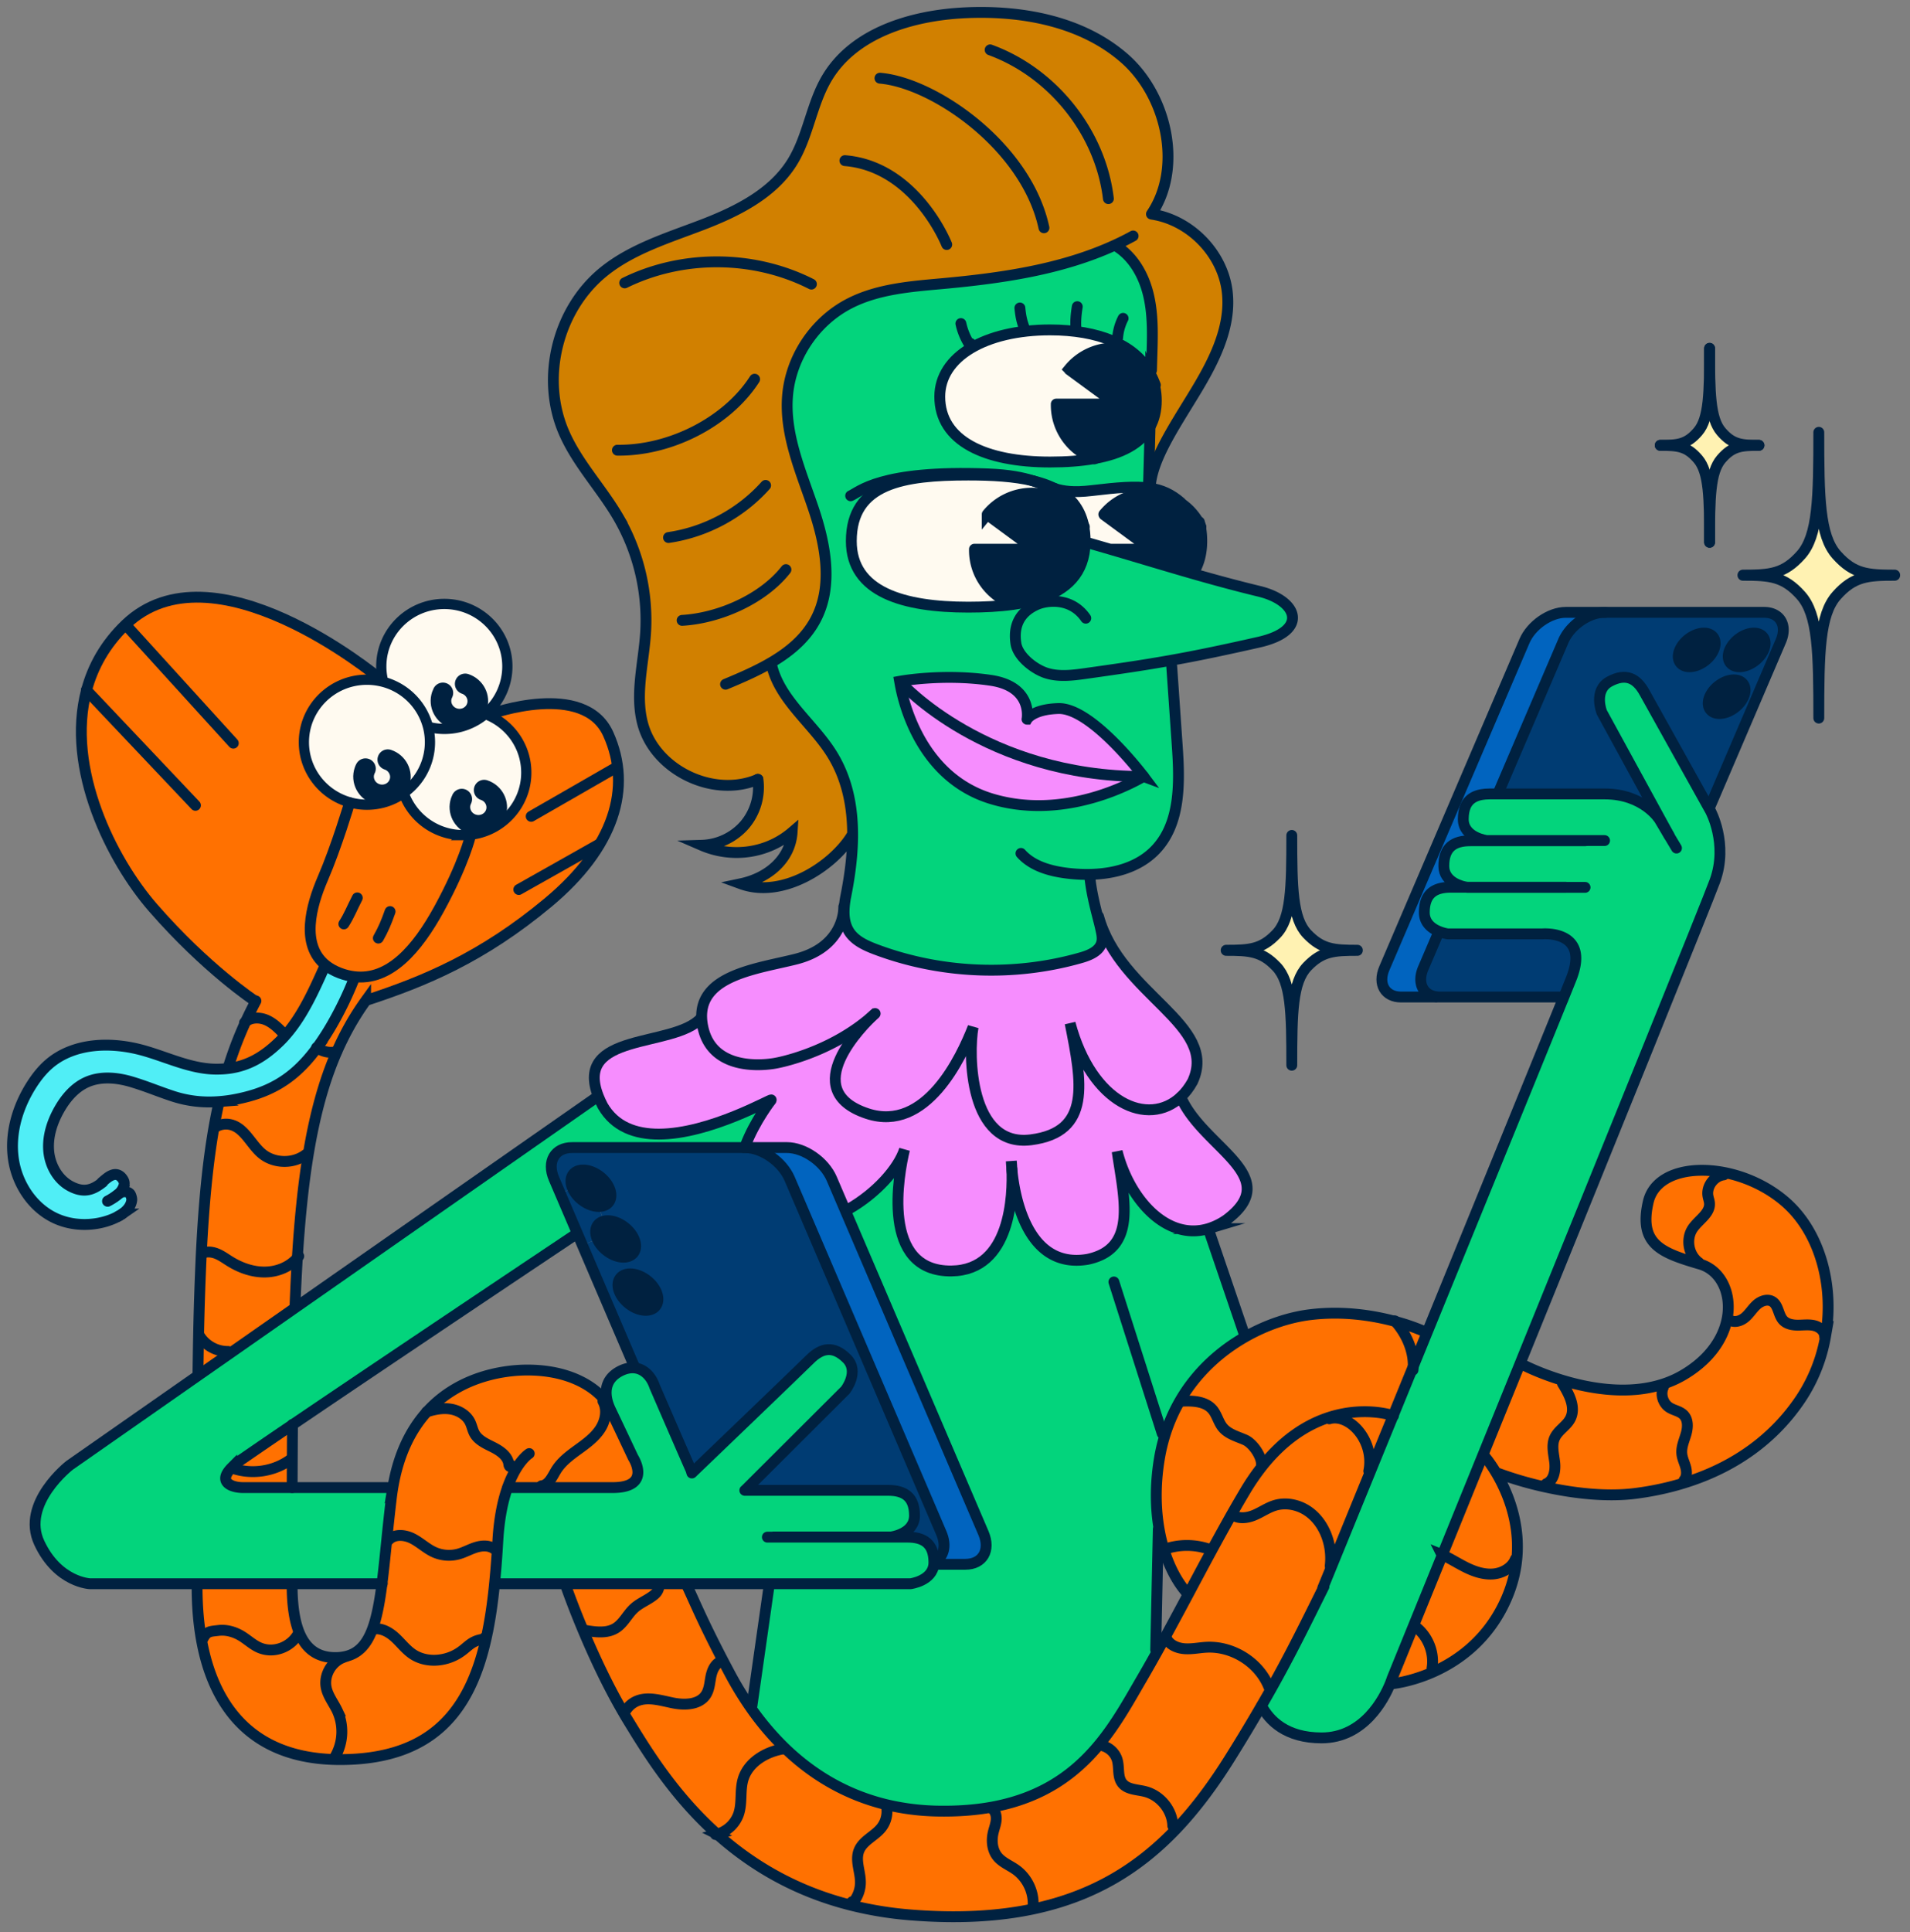 <svg xmlns="http://www.w3.org/2000/svg" xmlns:xlink="http://www.w3.org/1999/xlink" xml:space="preserve" id="Layer_1" x="0" y="0" viewBox="0 0 176 178"><rect x="0" y="0" width="176" height="178" fill="#808080" stroke="none"/><style>.st1{fill:#ff7101}.st2{fill:#003c73}.st3{fill:#002140}.st4{fill:#03d47c}.st5{fill:#0164bf}.st6{fill:#f68dfe}.st7{fill:#d18000}.st8{fill:#fffaf0}.st9{fill:#50eef6}.st10{stroke-width:1}.st10,.st11,.st12{fill:none;stroke:#002140;stroke-linecap:round;stroke-miterlimit:10}.st11{stroke-width:.943}.st12{stroke-width:1.9}.st13{fill:#fff2b2}.st14{fill:none;stroke:#002140;stroke-width:1;stroke-linecap:round;stroke-linejoin:round}</style><defs><path id="SVGID_1_" d="M0 0h176v178H0z"/></defs><clipPath id="SVGID_00000018218354771073572940000008642713263941723026_"><use xlink:href="#SVGID_1_" style="overflow:visible"/></clipPath><g style="clip-path:url(#SVGID_00000018218354771073572940000008642713263941723026_)"><path d="M164.519 110.724c3.129 2.721 4.543 7.634 3.696 12.401l-.079-.013c0-.494-.471-.882-.957-.999-.483-.119-.992-.046-1.491-.043s-1.041-.091-1.379-.456c-.46-.502-.422-1.39-1.016-1.732-.45-.256-1.038-.035-1.425.312-.383.347-.654.806-1.046 1.146-.391.34-.995.54-1.43.258l-.256-.05c.489-2.371-.565-4.536-2.471-5.096q-.073-.023-.141-.041l.031-.101c-.97-.687-1.241-2.173-.573-3.152.54-.793 1.619-1.379 1.54-2.335-.018-.215-.1-.423-.138-.636-.166-.898.55-1.856 1.463-1.963l.044-.215c1.957.38 3.991 1.29 5.628 2.715" class="st1"/><path d="m168.136 123.112.08.013a15 15 0 0 1-2.252 5.676c-2.448 3.692-6.086 6.344-10.701 7.781l-.076-.238c.271-.327.25-.804.138-1.212-.115-.406-.31-.793-.351-1.214-.061-.624.22-1.222.392-1.823.174-.604.207-1.334-.243-1.772-.348-.34-.88-.404-1.29-.665-.601-.383-.854-1.224-.562-1.868l-.09-.272a9.4 9.4 0 0 0 1.949-.867c2.403-1.419 3.643-3.318 4.007-5.103l.255.05c.435.282 1.039.082 1.43-.258.392-.34.663-.799 1.047-1.146.386-.348.974-.568 1.425-.312.593.342.555 1.23 1.015 1.732.338.365.88.459 1.379.456s1.008-.076 1.492.043c.486.117.954.505.956.999" class="st1"/><path d="M162.554 56.409c1.474 0 2.167 1.192 1.54 2.652l-6.541 15.276-.135.008c-.932-1.668-5.227-9.363-5.882-10.55-.734-1.336-1.722-1.823-3.228-1.009-1.505.816-.706 2.829-.706 2.829l6.198 11.346-.008.005-.874-1.468s-1.446-2.363-5.055-2.363h-9.758v-.193l5.946-13.881c.624-1.46 2.341-2.652 3.812-2.652zm-.038 3.459c.366-.857-.036-1.549-.9-1.549-.865 0-1.863.692-2.231 1.549-.366.857.036 1.552.9 1.552.865-.001 1.863-.696 2.231-1.552m-1.847 4.31c.368-.857-.036-1.549-.9-1.549-.865 0-1.863.692-2.229 1.549-.368.857.036 1.552.901 1.552.864-.001 1.862-.695 2.228-1.552m-2.758-4.31c.366-.857-.036-1.549-.9-1.549-.865 0-1.863.692-2.231 1.549-.366.857.036 1.552.9 1.552.865-.001 1.863-.696 2.231-1.552" class="st2"/><path d="M161.615 58.318c.865 0 1.266.692.901 1.549-.369.857-1.367 1.552-2.231 1.552-.865 0-1.267-.695-.901-1.552.369-.856 1.366-1.549 2.231-1.549m-1.846 4.311c.865 0 1.269.692.9 1.549-.366.857-1.363 1.552-2.228 1.552s-1.269-.695-.9-1.552c.365-.857 1.363-1.549 2.228-1.549" class="st3"/><path d="m158.891 108.009-.044.215c-.913.107-1.629 1.065-1.463 1.963.039.213.12.421.138.636.08.956-1 1.542-1.54 2.335-.667.979-.396 2.465.573 3.152l-.03.101c-3.444-1.019-5.536-1.803-4.646-5.687.568-2.479 3.681-3.362 7.012-2.715" class="st1"/><path d="M132.91 143.23a3949 3949 0 0 0-2.663 6.546c-1.231 3.03-1.962 4.825-1.962 4.825s-.059.193-.187.507c-.555 1.359-2.402 4.982-6.316 4.982-3.272 0-4.812-1.597-5.531-2.943l-.016-.01q.485-.833.919-1.608c1.831-3.265 3.126-5.915 4.786-9.261l-.038-.018.803-1.965 3.564-8.717c.655-1.61 1.366-3.344 2.11-5.167.596-1.46 1.213-2.974 1.847-4.523l1.272-3.116a15969 15969 0 0 0 12.594-30.891h.002c.318-.791.553-1.369.683-1.699 1.807-4.533-2.65-4.145-2.65-4.145h-8.713s-.358-.046-.783-.213c-.619-.241-1.384-.748-1.384-1.757 0-1.699.903-2.325 2.438-2.325h1.458c-.361-.061-2.1-.434-2.1-1.957 0-1.701.903-2.327 2.438-2.327h4.423v-.018h-2.901s-2.167-.269-2.167-1.967c0-.479.072-.872.207-1.192.351-.811 1.129-1.136 2.231-1.136h10.589c3.609 0 5.055 2.363 5.055 2.363l.875 1.468.007-.005-6.198-11.346s-.798-2.013.706-2.829c1.507-.814 2.494-.327 3.228 1.009.655 1.187 4.95 8.881 5.882 10.55l.179.319s1.686 3.042.422 6.501c-.709 1.94-9.959 24.76-17.954 44.455-1.194 2.938-2.358 5.806-3.464 8.523z" class="st4"/><path d="M157.011 58.318c.864 0 1.266.692.9 1.549-.368.857-1.366 1.552-2.231 1.552s-1.266-.695-.9-1.552c.368-.856 1.366-1.549 2.231-1.549" class="st3"/><path d="M155.123 130.323c.45.438.417 1.168.243 1.772-.172.601-.453 1.199-.392 1.823.041.421.236.809.351 1.214.112.408.133.885-.138 1.212l.076.238a26.5 26.5 0 0 1-4.558.987c-2.584.334-5.59.01-8.297-.586l.069-.304c.711-.292.873-1.22.783-1.978-.087-.755-.315-1.554 0-2.249.312-.694 1.09-1.087 1.438-1.764.529-1.032-.1-2.252-.716-3.235l.056-.284c2.53.758 6.001 1.351 9.143.35l.089.271c-.291.644-.038 1.486.563 1.868.41.262.942.325 1.29.665" class="st1"/><path d="M144.281 56.409h3.581c-1.471 0-3.187 1.192-3.811 2.652l-5.946 13.881v.193h-.831c-1.103 0-1.88.325-2.231 1.136l-.921-.388 6.347-14.822c.624-1.46 2.341-2.652 3.812-2.652" class="st5"/><path d="M142.127 86.027s4.456-.388 2.65 4.145c-.13.33-.366.908-.683 1.699h-.003l-.066-.028h-11.338a2.5 2.5 0 0 1-.394-.03c-1.197-.195-1.714-1.301-1.146-2.622l1.363-3.184.121-.193c.424.167.782.213.782.213z" class="st2"/><path d="M143.982 127.453c.617.983 1.246 2.203.716 3.235-.348.677-1.125 1.07-1.437 1.764-.315.695-.087 1.494 0 2.249.089.758-.072 1.686-.783 1.978l-.069.304a33 33 0 0 1-4.434-1.293l-.074.043c-.552-.941-1.01-1.476-1.01-1.476l-.289-.114 3.463-8.523.348.139s1.471.766 3.625 1.41z" class="st1"/><path d="M139.903 77.43v.018h-4.423c-1.535 0-2.438.626-2.438 2.327 0 1.524 1.74 1.896 2.1 1.957h-1.458c-1.535 0-2.438.626-2.438 2.325 0 1.009.765 1.516 1.384 1.757l-.12.193-1.364 3.184c-.567 1.321-.051 2.426 1.147 2.622v.03h-3.188c-1.473 0-2.167-1.194-1.54-2.652l6.557-15.308.921.388c-.136.32-.208.712-.208 1.192 0 1.699 2.167 1.967 2.167 1.967z" class="st5"/><path d="M137.9 135.733c.96 1.63 2.208 4.483 1.868 7.9l-.136-.005c-.309.794-1.169 1.286-2.023 1.362-.857.073-1.707-.206-2.479-.581-.752-.368-1.461-.829-2.221-1.179 1.103-2.715 2.354-5.791 3.692-9.087l.289.115s.458.534 1.01 1.475" class="st1"/><path d="m139.632 143.628.136.005a12 12 0 0 1-.983 3.689c-1.629 3.692-4.387 5.646-6.677 6.676l-.15-.34c.232-1.417-.374-2.936-1.523-3.813l-.189-.069c.727-1.79 1.63-4.011 2.663-6.546.76.35 1.469.811 2.221 1.179.772.375 1.622.654 2.479.581.854-.076 1.714-.568 2.023-1.362" class="st1"/><path d="m131.958 153.658.151.34c-2.149.963-3.886 1.11-3.886 1.11h-.125c.128-.314.186-.507.186-.507s.732-1.795 1.963-4.825l.189.069c1.149.877 1.755 2.396 1.522 3.813m-.576-30.941.115.045c-.427 1.05-.854 2.092-1.271 3.116.043-1.491-.652-3.035-1.653-4.15 1.742.471 2.809.989 2.809.989" class="st1"/><path d="M128.574 121.728c1 1.115 1.696 2.659 1.652 4.15-.634 1.549-1.251 3.063-1.847 4.523-.278-.089-2.791-.854-5.932.168-1.916.623-4.068 1.914-6.089 4.431l-.112-.086c.013-.783-.801-1.965-1.525-2.279-.724-.315-1.545-.53-2.047-1.136-.411-.499-.537-1.192-.967-1.681-.66-.748-1.803-.791-2.803-.745l-.146-.084c1.517-2.599 3.673-4.515 5.945-5.816 2.042-1.171 4.178-1.843 6.027-2.069 3.093-.378 5.892.096 7.844.624" class="st1"/><path d="M128.379 130.401c-.745 1.823-1.456 3.557-2.111 5.167l-.14-.056c.301-1.447-.197-3.034-1.277-4.056-.629-.593-1.532-1.007-2.361-.758l-.044-.129c3.142-1.022 5.654-.257 5.933-.168" class="st1"/><path d="m126.128 135.512.141.056-3.564 8.717-.13-.036a6 6 0 0 0-.202-2.373c-.302-1.034-.906-1.998-1.786-2.626-.88-.629-2.049-.89-3.088-.581-.667.2-1.246.614-1.885.887-.64.274-1.425.391-2.003.005l-.118-.065q.645-1.135 1.277-2.196a21 21 0 0 1 1.588-2.3c2.021-2.517 4.173-3.808 6.089-4.431l.043.129c.829-.249 1.732.165 2.362.758 1.079 1.022 1.578 2.609 1.276 4.056" class="st1"/><path d="m122.574 144.249.13.036-.803 1.965.038.017c-1.66 3.347-2.954 5.997-4.786 9.262l-.228-.124c-.892-2.241-3.315-3.788-5.745-3.664-.653.033-1.303.175-1.957.14-.655-.033-1.349-.289-1.681-.85l-.23-.124a473 473 0 0 0 2.235-4.15c.704-1.321 1.407-2.642 2.106-3.933a246 246 0 0 1 1.839-3.328l.118.065c.578.386 1.363.269 2.003-.005.64-.273 1.218-.687 1.885-.887 1.039-.309 2.208-.048 3.088.581.88.628 1.484 1.592 1.786 2.626.227.766.294 1.58.202 2.373" class="st1"/><path d="m116.926 155.405.227.124q-.434.775-.918 1.608a167 167 0 0 1-2.819 4.682c-1.533 2.465-3.175 4.709-5.035 6.661l-.315-.289c-.04-1.453-1.141-2.812-2.563-3.164-.734-.186-1.617-.17-2.087-.759-.466-.583-.259-1.44-.469-2.155a1.93 1.93 0 0 0-1.506-1.333l-.133-.107c1.606-1.949 2.773-4.094 3.891-6.011q.733-1.26 1.471-2.589.321-.578.642-1.166l.23.124c.333.561 1.026.817 1.681.85.655.035 1.304-.107 1.957-.14 2.43-.124 4.853 1.423 5.746 3.664m-.681-20.491.112.086a21 21 0 0 0-1.588 2.3q-.632 1.061-1.277 2.196c-.606 1.075-1.22 2.19-1.839 3.328l-.2-.106a6.28 6.28 0 0 0-4.108-.02l-.092.033a15 15 0 0 1-.443-1.864c-.33-1.876-.376-4.046.013-6.43.338-2.073 1.021-3.884 1.934-5.448l.146.084c1-.046 2.144 0 2.804.745.429.489.555 1.182.967 1.681.501.606 1.322.821 2.046 1.136s1.538 1.496 1.525 2.279" class="st1"/><path d="m95.838 55.58-.138-.413c2.571-.806 4.247-2.371 4.29-5.205h.123q1.207.346 2.387.692c2.515.738 4.958 1.483 7.434 2.193 1.99.57 4.004 1.118 6.094 1.623 3.586.865 4.587 3.641-.023 4.683-3.387.766-5.805 1.268-8.138 1.681-2.394.429-4.702.766-7.877 1.212-1.195.167-2.435.319-3.582-.048-1.146-.37-2.625-1.544-2.796-2.725-.118-.801-.241-2.624 1.926-3.58q.133-.059.3-.113m18.842 67.403.023.19c-2.272 1.301-4.429 3.217-5.946 5.816-.913 1.564-1.596 3.375-1.934 5.449-.388 2.383-.342 4.553-.012 6.429l-.077.013-.241 11.097.177.096q-.737 1.329-1.471 2.589c-1.118 1.917-2.285 4.062-3.891 6.011-2.17 2.637-5.142 4.916-9.885 5.789-1.507.276-3.195.41-5.093.37a22 22 0 0 1-4.651-.591c-3.779-.913-6.859-2.804-9.345-5.2a25.5 25.5 0 0 1-3.218-3.811l.179-.124 1.566-10.975v-.239h13.032s2.034-.251 2.162-1.815l.276.023h2.622c1.596 0 2.346-1.293 1.671-2.873l-12.73-29.722.31-.129c2.53-1.443 4.566-3.707 5.147-5.484-.542 2.239-2.256 11.275 4.334 11.186 5.51-.074 5.656-7.094 5.557-9.391.212 2.307 1.328 9.289 6.994 8.316 4.605-.984 3.342-5.547 2.71-9.931 1.102 4.371 4.543 8.268 8.401 7.107l.084.261z" class="st4"/><path d="M93.239 107.687c.1 2.297-.046 9.317-5.556 9.391-6.59.089-4.876-8.947-4.334-11.186-.581 1.777-2.617 4.041-5.147 5.484l-.31.129-1.251-2.921c-.678-1.579-2.538-2.872-4.131-2.872h-3.837v-.14c.867-2.304 2.397-4.244 2.397-4.244.102-.197-5.631 3.144-10.376 3.144-2.118 0-4.037-.664-5.155-2.606a9 9 0 0 1-.397-.865c-2.351-5.968 6.923-4.449 9.427-7.188h.09q.016.339.09.715c.903 4.652 6.772 3.4 6.772 3.4s5.042-.877 8.997-4.452c-.962.9-7.112 6.955-.599 9.105 5.416 1.79 8.667-5.19 9.749-7.964-.45 2.505-.361 11.097 5.329 10.38 5.597-.715 4.694-5.279 3.612-10.737 1.988 7.408 7.194 9.609 10.197 6.792l.005.008c1.985 4.654 9.57 7.248 4.244 11.274a6.1 6.1 0 0 1-1.711.845c-3.858 1.161-7.299-2.736-8.402-7.107.632 4.384 1.896 8.947-2.709 9.931-5.666.974-6.782-6.009-6.994-8.316m0-.005c-.021-.449-.049-.715-.049-.715s.008.269.049.715" class="st6"/><path d="m70.758 61.206.345.061c.755 3.228 3.791 5.365 5.549 8.184 1.435 2.3 1.924 4.911 1.913 7.538h-.092c-1.716 2.774-6.347 5.841-10.215 4.422 2.487-.522 4.572-2.239 4.733-4.751-2.297 1.967-5.551 2.411-8.332 1.207a5.47 5.47 0 0 0 3.97-1.889 5.37 5.37 0 0 0 1.213-4.178h-.028c-4.106 1.737-9.47-.872-10.599-5.154-.711-2.698.087-5.53.271-8.313a18.9 18.9 0 0 0-2.52-10.694c-1.566-2.685-3.794-4.987-5.019-7.842-2.141-4.987-.586-11.288 3.64-14.733 2.638-2.15 6.004-3.156 9.189-4.381 3.185-1.227 6.439-2.862 8.227-5.748 1.476-2.386 1.765-5.342 3.2-7.751 2.494-4.183 7.836-5.773 12.732-6.006 5.215-.247 10.756.772 14.673 4.192 3.909 3.413 5.398 10.035 2.507 14.33l.054.035c3.535.55 6.513 3.628 6.917 7.152.389 3.397-1.369 6.643-3.157 9.566-1.786 2.926-3.645 5.727-3.916 8.144l-.18-.005c.057-1.869.1-3.583.141-5.279.379-.679.578-1.481.578-2.414a5.5 5.5 0 0 0-.693-2.723l.248-.076q.019-.696.041-1.417c.056-1.856.11-3.74-.327-5.545-.435-1.808-1.43-3.56-3.04-4.513l-.025-.056c-4.917 2.262-10.443 3.055-15.866 3.552-2.975.271-6.055.492-8.695 1.879-3.149 1.653-5.347 4.967-5.625 8.486-.282 3.529 1.22 6.919 2.356 10.273 1.138 3.357 1.89 7.185.23 10.319-.963 1.818-2.574 3.104-4.398 4.128" class="st7"/><path d="m111.454 142.718.199.107a649 649 0 0 0-2.105 3.932l-.287-.15c-.795-.938-1.512-2.256-2.008-3.876l.092-.033a6.3 6.3 0 0 1 4.109.02" class="st1"/><path d="M110.586 48.37c.1.449.151.938.151 1.476 0 1.181-.279 2.147-.782 2.931l-.021.071c-2.476-.71-4.919-1.455-7.434-2.193l.02-.063h3.52l-4.303-3.162-.025-.048a5.3 5.3 0 0 1 4.119-1.95 5.3 5.3 0 0 1 4.755 2.938" class="st3"/><path d="m80.576 93.423-.059.053c-3.955 3.575-8.997 4.452-8.997 4.452s-5.868 1.253-6.772-3.4a5 5 0 0 1-.09-.717c-.197-3.998 5.175-4.576 8.667-5.456 3.804-.961 4.344-3.633 4.415-4.533h.038c-.02.677.077 1.344.417 1.919.514.88 1.517 1.344 2.476 1.706 6.007 2.264 12.758 2.543 18.933.776.8-.228 1.703-.606 1.91-1.405.095-.37.016-.761-.066-1.133a31 31 0 0 0-.304-1.247l.079-.02c1.988 7.246 11.105 9.931 8.667 15.212a5.7 5.7 0 0 1-1.087 1.422c-3.003 2.817-8.209.616-10.197-6.792 1.082 5.459 1.985 10.022-3.612 10.737-5.689.717-5.779-7.875-5.329-10.38-1.082 2.774-4.334 9.754-9.749 7.964-6.513-2.15-.363-8.205.599-9.105z" class="st6"/><path d="M99.844 48.372c-.348-1.605-1.292-2.667-2.653-3.364.824.251 1.763.38 3.403.185 2.361-.279 4.021-.431 5.362-.231 1.087.162 1.959.558 2.824 1.306l-.025.035a5.3 5.3 0 0 0-2.924-.872 5.3 5.3 0 0 0-4.119 1.95l.025.048 4.303 3.161h-3.52l-.02.063q-1.18-.346-2.387-.69h-.123v-.119a7 7 0 0 0-.148-1.473z" class="st8"/><path d="M95.181 44.29c-1.706-.413-3.758-.53-5.963-.53-5.951 0-10.775.743-10.775 6.085 0 4.711 4.825 6.085 10.775 6.085 1.458 0 2.847-.071 4.116-.249a14.6 14.6 0 0 0 2.366-.515l.138.413q-.167.054-.299.112c-2.167.956-2.044 2.779-1.926 3.58.171 1.181 1.65 2.355 2.796 2.725 1.146.368 2.387.215 3.581.048 3.174-.446 5.482-.783 7.876-1.212l.105.573.509 7.33c.233 3.354.318 7.142-2.031 9.571-1.532 1.587-3.783 2.198-6.04 2.241v.109c.133 1.402.458 2.68.737 3.78.115.446.223.862.304 1.247.082.373.162.763.067 1.133-.207.799-1.11 1.176-1.911 1.405-6.176 1.767-12.927 1.488-18.933-.776-.959-.362-1.962-.826-2.476-1.706-.34-.576-.437-1.242-.417-1.919.015-.434.077-.867.161-1.283.353-1.785.617-3.671.624-5.55.01-2.627-.478-5.238-1.913-7.538-1.757-2.819-4.794-4.957-5.549-8.184l-.345-.061c1.824-1.024 3.436-2.31 4.398-4.128 1.66-3.134.908-6.962-.23-10.319-1.136-3.354-2.638-6.744-2.356-10.273.279-3.519 2.476-6.833 5.626-8.486 2.64-1.387 5.72-1.608 8.695-1.879 5.423-.497 10.949-1.291 15.866-3.552l.026.056c1.609.953 2.604 2.705 3.039 4.513.437 1.805.384 3.689.327 5.545q-.022.722-.041 1.417l-.248.076c-1.361-2.401-4.638-3.785-9.102-3.785-5.95 0-10.159 2.459-10.159 6.151 0 4.095 4.208 6.019 10.159 6.019 1.497 0 2.863-.099 4.065-.314 2.489-.441 4.29-1.374 5.152-2.933-.041 1.696-.084 3.41-.14 5.279l.179.005-.057.365c-1.34-.2-3-.048-5.362.231-1.639.195-2.578.066-3.402-.185l-.005-.003a9 9 0 0 0-2-.712q-.002.001-.007-.002m10.2 27.24s-4.787-6.354-7.856-6.262c-2.274.066-2.852.928-2.886.981.018-.114.509-3.004-3.344-3.577-4.426-.657-8.399.089-8.399.089l.036.203c.233 1.326 1.717 8.602 8.452 10.626 7.248 2.177 13.943-2.08 13.997-2.06" class="st4"/><path d="m108.067 168.191.314.289c-3.415 3.582-7.572 6.186-13.172 7.37l-.015-.251c.095-1.296-.532-2.621-1.599-3.377-.558-.396-1.233-.654-1.668-1.179-.504-.611-.586-1.481-.402-2.249.087-.37.23-.73.269-1.11.038-.378-.046-.799-.34-1.045l-.031-.177c4.743-.873 7.716-3.152 9.885-5.789l.133.107c.698.117 1.31.657 1.507 1.333.209.715.002 1.572.468 2.156.471.588 1.353.573 2.087.758 1.423.352 2.523 1.711 2.564 3.164" class="st1"/><path d="M105.974 39.313c-.862 1.559-2.663 2.492-5.152 2.933-2.039-.73-3.492-2.665-3.492-4.936v-.089h5.508l-4.306-3.162-.026-.051a5.3 5.3 0 0 1 4.119-1.947c1.662 0 2.775 1.24 3.415 2.469.335.71.511 1.503.511 2.368.001.935-.198 1.736-.577 2.415" class="st3"/><path d="M105.859 34.177q.096.172.181.355c-.639-1.23-1.711-2.47-3.415-2.47s-3.147.758-4.119 1.947l.026.051 4.305 3.162h-5.508v.089c0 2.272 1.453 4.206 3.492 4.936-1.202.215-2.568.314-4.065.314-5.951 0-10.159-1.924-10.159-6.019 0-3.691 4.208-6.151 10.159-6.151 4.464 0 7.742 1.385 9.103 3.786" class="st8"/><path d="M99.993 49.845v.117c-.044 2.834-1.719 4.399-4.29 5.205-.724.228-1.517.396-2.366.515l-.005-.046c-2.062-.72-3.538-2.665-3.538-4.954v-.091h5.505l-4.303-3.162-.025-.048a5.3 5.3 0 0 1 4.119-1.95 5.3 5.3 0 0 1 4.758 2.941q.147.672.148 1.473z" class="st3"/><path d="M99.844 48.372a5.3 5.3 0 0 0-4.758-2.941 5.3 5.3 0 0 0-4.119 1.95l.026.048 4.303 3.162h-5.505v.091c0 2.289 1.476 4.234 3.538 4.954l.005.046c-1.269.177-2.658.248-4.116.248-5.95 0-10.775-1.374-10.775-6.085 0-5.342 4.825-6.085 10.775-6.085 2.205 0 4.257.117 5.963.53l.005.003c.785.248 1.358.517 2.001.712q-.001.002.005.003c1.361.697 2.305 1.759 2.652 3.364" class="st8"/><path d="M94.639 66.249c.033-.053.611-.915 2.886-.981 3.07-.091 7.857 6.262 7.857 6.262-14.539 0-22.303-8.59-22.303-8.59l-.146.023-.036-.203s3.973-.745 8.399-.089c3.852.574 3.361 3.464 3.343 3.578" class="st6"/><path d="M105.381 71.53c-.054-.02-6.749 4.237-13.996 2.059-6.736-2.023-8.22-9.3-8.452-10.626l.146-.023c-.001 0 7.764 8.59 22.302 8.59" class="st6"/><path d="m95.194 175.599.015.251c-3.221.682-6.92.895-11.228.555a33.5 33.5 0 0 1-5.498-.882l.061-.256c.041 0 .082-.038.11-.074a2.9 2.9 0 0 0 .632-1.795c.003-.994-.504-2.025-.128-2.948.376-.916 1.461-1.321 2.07-2.102a2.42 2.42 0 0 0 .435-2.049l.015-.058a22 22 0 0 0 4.651.591c1.898.04 3.587-.094 5.093-.37l.031.177c.294.246.379.667.34 1.045-.038.38-.182.74-.269 1.11-.184.768-.102 1.638.402 2.249.435.525 1.11.783 1.668 1.179a3.87 3.87 0 0 1 1.6 3.377" class="st1"/><path d="M90.622 141.227c.675 1.58-.074 2.873-1.671 2.873H86.33l-.276-.023c0-.051.005-.102.005-.155v-.048h.043c.852-.439 1.146-1.463.64-2.647l-13.981-32.643c-.673-1.564-2.502-2.849-4.088-2.872h3.837c1.594 0 3.454 1.293 4.132 2.872l1.251 2.921z" class="st5"/><path d="M86.742 141.227c.507 1.184.212 2.208-.64 2.647h-.043c-.018-1.663-.918-2.277-2.438-2.277h-1.52v-.015s2.167-.269 2.167-1.97-.903-2.325-2.438-2.325H68.721v-.076l9.176-9.152s1.34-1.707.128-2.911c-1.213-1.202-2.297-1.012-3.382.063s-10.284 9.898-10.86 10.451l-.028-.058c-.084-.155-2.638-6.045-3.431-7.878-.317-.94-.993-1.648-1.896-1.719l.008-.164-4.771-11.138 1.369-.576c.396.928 1.479 1.681 2.415 1.681s1.374-.753.975-1.681c-.397-.928-1.479-1.681-2.415-1.681q-.197.001-.363.043l-.473-1.351c.936 0 1.371-.753.975-1.681s-1.479-1.681-2.415-1.681-1.374.753-.975 1.681l-1.133.477-.578-1.352c-.678-1.579.072-2.872 1.668-2.872h15.958c1.586.023 3.415 1.308 4.088 2.872zm-27.238-20.521c.936 0 1.374-.753.977-1.681s-1.479-1.681-2.415-1.681-1.374.753-.977 1.681c.399.928 1.479 1.681 2.415 1.681" class="st2"/><path d="M68.722 137.287H81.83c1.535 0 2.438.626 2.438 2.325s-2.167 1.97-2.167 1.97v.015h1.52c1.52 0 2.42.614 2.438 2.277v.048q-.001.08-.005.155c-.128 1.564-2.162 1.815-2.162 1.815H45.79l-.217-.023c.105-1.049.189-2.122.258-3.209l.049-.796c.125-2.092.473-3.667.885-4.835l.018.005h9.66c3.702 0 1.896-2.777 1.896-2.777s-1.264-2.682-2.075-4.383a4.3 4.3 0 0 1-.333-.943c-.23-1.052.059-2.039 1.236-2.637.455-.231.88-.314 1.264-.287.903.071 1.578.779 1.896 1.719.793 1.833 3.346 7.723 3.431 7.875l.028.061c.576-.553 9.806-9.406 10.86-10.451s2.169-1.265 3.382-.063c1.213 1.204-.128 2.911-.128 2.911l-9.176 9.152v.076z" class="st4"/><path d="m78.545 175.267-.061.256c-5.27-1.313-9.291-3.783-12.405-6.567a2.93 2.93 0 0 0 1.967-1.807c.366-1.027.118-2.186.425-3.233.468-1.6 2.154-2.591 3.819-2.829l.044-.046c2.487 2.396 5.567 4.287 9.345 5.2l-.015.058c.176.703.01 1.478-.435 2.049-.609.781-1.693 1.186-2.07 2.102-.376.923.131 1.954.128 2.948 0 .647-.228 1.291-.632 1.795-.028.036-.069.074-.11.074" class="st1"/><path d="m72.334 161.041-.044.046c-1.665.238-3.351 1.229-3.819 2.829-.307 1.047-.059 2.206-.425 3.233a2.94 2.94 0 0 1-1.967 1.807c-3.981-3.557-6.472-7.628-8.191-10.448a31 31 0 0 1-.481-.811l.271-.152c.228-.36.563-.654.954-.829 1.026-.459 2.21-.084 3.313.144 1.103.231 2.466.206 3.09-.725.325-.484.356-1.095.466-1.668.11-.571.366-1.189.908-1.407l.225-.066q.303.577.645 1.219a31 31 0 0 0 1.837 3.017 25.4 25.4 0 0 0 3.218 3.811" class="st1"/><path d="M60.693 104.472c4.746 0 10.478-3.341 10.376-3.144 0 0-1.53 1.94-2.397 4.244v.14h-7.979z" class="st4"/><path d="m66.634 152.994-.225.066c-.542.218-.798.836-.908 1.407-.11.573-.141 1.184-.466 1.668-.624.931-1.988.956-3.09.725-1.103-.228-2.287-.603-3.313-.144a2.2 2.2 0 0 0-.954.829l-.271.152c-1.484-2.553-2.735-5.284-3.65-7.462l.138-.058c.959.165 2.021.314 2.847-.198.719-.443 1.077-1.288 1.706-1.851.443-.398 1.003-.641 1.499-.973.496-.33.732-.555.801-1.144v-.119h2.558v.178c.655 1.379 1.384 3.199 3.328 6.924" class="st1"/><path d="M60.748 145.892v.119c-.069.589-.304.814-.801 1.144-.496.332-1.056.575-1.499.973-.629.563-.987 1.408-1.706 1.851-.826.512-1.888.363-2.847.198l-.138.058c-1.044-2.482-1.648-4.254-1.648-4.254v-.089z" class="st1"/><path d="M26.953 131.24a603 603 0 0 0-4.551 3.109 7 7 0 0 0-1.054.847c-1.325 1.331-.008 1.838 1.054 1.838h13.725l.069.012a22 22 0 0 0-.159 1.149 210 210 0 0 0-.394 3.628c-.153 1.498-.289 2.86-.445 4.069H8.316s-2.978-.091-4.694-3.76c-1.714-3.668 2.799-7.157 2.799-7.157l11.898-8.308 2.84-1.98 6.155-4.3 27.685-19.327.143-.059q.16.409.397.865c1.118 1.942 3.037 2.606 5.155 2.606v1.24h-7.979c-1.596 0-2.346 1.293-1.668 2.872l.578 1.352 1.584 3.696-.108.046c-.001 0-16.831 11.244-26.148 17.562" class="st4"/><path d="M60.481 119.025c.397.928-.041 1.681-.977 1.681s-2.016-.753-2.415-1.681c-.396-.928.041-1.681.977-1.681s2.018.753 2.415 1.681m-2.057-4.896c.399.928-.038 1.681-.975 1.681s-2.018-.753-2.415-1.681c-.343-.798-.069-1.465.611-1.638a1.5 1.5 0 0 1 .363-.043c.937 0 2.02.753 2.416 1.681" class="st3"/><path d="M58.337 134.258s1.806 2.776-1.896 2.776h-6.549v-.165c.678-.071.993-.842 1.346-1.42.483-.788 1.246-1.359 1.993-1.901.75-.543 1.522-1.096 2.039-1.859s.732-1.8.289-2.609l.161-.101.21-.048c.066.312.182.628.333.943a1263 1263 0 0 1 2.074 4.384" class="st1"/><path d="M56.148 109.459c.397.928-.038 1.681-.975 1.681s-2.019-.753-2.415-1.681c-.399-.928.038-1.681.975-1.681s2.018.753 2.415 1.681" class="st3"/><path d="M56.051 67.623c2.228 4.951.542 10.441-5.536 15.511-6.081 5.071-11.438 7.277-16.736 9.008l-.09.058a25 25 0 0 0-1.358 2.107l-1.427-.479a32 32 0 0 0 1.673-3.537l.041-.327c3.272.413 5.817-2.535 7.844-6.234 2.287-4.176 2.891-6.742 2.891-6.742l-.013-.096c2.901-.32 5.157-2.758 5.157-5.72 0-2.315-1.379-4.31-3.364-5.223l.084-.175c0 .001 8.608-3.102 10.834 1.849m-8.586 67.844-.438-.36h-.015c-.1-.026-.12-.155-.133-.256-.097-.715-.778-1.192-1.425-1.521s-1.371-.634-1.724-1.263c-.184-.33-.246-.713-.412-1.052-.327-.67-1.051-1.093-1.793-1.212-.732-.117-1.484.025-2.19.256 3.262-3.61 7.861-3.851 9.253-3.851 5.237 0 7.132 2.773 7.132 2.773l-.161.102c.443.809.228 1.846-.289 2.609s-1.289 1.316-2.039 1.858c-.747.543-1.509 1.113-1.993 1.902-.353.578-.668 1.348-1.346 1.419v.165h-3.111l-.018-.005a10 10 0 0 1 .701-1.562v-.002z" class="st1"/><path d="m55.173 111.14.473 1.351c-.681.173-.954.84-.611 1.638l-1.369.576-.458-1.073-1.583-3.696 1.133-.477c.397.928 1.479 1.681 2.415 1.681" class="st2"/><path d="M45.132 65.95c1.985.913 3.364 2.908 3.364 5.223 0 2.961-2.256 5.4-5.157 5.72q-.319.038-.65.038a5.81 5.81 0 0 1-5.439-3.729l-.092-.129a5.72 5.72 0 0 0 2.31-6.009l.228-.051q.604.134 1.246.134a5.83 5.83 0 0 0 3.697-1.313l.24.005q.128.051.253.111" class="st8"/><path d="m47.028 135.107.438.36a10 10 0 0 0-.701 1.562c-.412 1.168-.76 2.743-.885 4.834l-.049.797-.361-.023c-.478-.31-1.11-.261-1.655-.086-.542.175-1.046.464-1.596.611a3.33 3.33 0 0 1-2.21-.18c-.714-.322-1.289-.89-1.985-1.248-.696-.36-1.648-.454-2.19.109l-.189-.02c.115-1.131.24-2.343.394-3.628q.066-.594.159-1.149c.53-3.161 1.704-5.4 3.139-6.99.706-.23 1.458-.372 2.19-.256.742.119 1.466.543 1.793 1.212.166.34.228.723.412 1.052.353.629 1.077.936 1.724 1.263.647.33 1.328.806 1.425 1.521.013.102.033.231.133.256h.015v.003z" class="st1"/><path d="M44.638 150.907c0 .051-.325.205-.264.114-1.075.193-1.302.794-2.244 1.339-1.251.725-2.924.816-4.121.005-.616-.418-1.067-1.029-1.614-1.529-.548-.502-1.282-.91-2.011-.763l-.059-.023c.399-1.077.657-2.474.872-4.158.156-1.209.292-2.571.445-4.069l.189.02c.542-.563 1.494-.469 2.19-.109.696.358 1.271.926 1.985 1.248a3.34 3.34 0 0 0 2.21.18c.55-.147 1.054-.436 1.596-.611.545-.175 1.177-.224 1.655.086l.361.023a91 91 0 0 1-.258 3.209c-.177 1.77-.417 3.476-.778 5.074z" class="st1"/><path d="M35.236 62.449a5.4 5.4 0 0 1-.102-1.06c0-3.179 2.599-5.755 5.807-5.755s5.81 2.576 5.81 5.755a5.74 5.74 0 0 1-2.113 4.444 5.8 5.8 0 0 1-3.697 1.313q-.642-.001-1.246-.134l-.228.051a5.79 5.79 0 0 0-4.533-4.341l.041-.233.008.005z" class="st8"/><path d="m44.638 150.907.156.036c-1.448 6.46-4.799 11.145-13.454 11.145q-.22 0-.435-.005l.005-.314a4.62 4.62 0 0 0 .171-4.176c-.335-.71-.854-1.346-1.018-2.112-.246-1.133.458-2.393 1.558-2.794l-.008-.053c1.348-.221 2.164-1.106 2.712-2.584l.059.023c.729-.147 1.463.261 2.011.763.547.5.998 1.111 1.614 1.529 1.197.811 2.87.72 4.121-.005.941-.545 1.169-1.146 2.244-1.339-.061.092.264-.063.264-.114m-1.3-74.015.013.096s-.604 2.566-2.891 6.742c-2.026 3.699-4.572 6.648-7.844 6.234a5.6 5.6 0 0 1-1.305-.33 4.8 4.8 0 0 1-1.292-.72c-2.336-1.871-1.371-5.449-.274-7.989 1.264-2.923 2.469-6.98 2.469-6.98l.01-.038a5.8 5.8 0 0 0 1.584.218 5.8 5.8 0 0 0 3.349-1.055l.092.129a5.81 5.81 0 0 0 5.439 3.729q.331.003.65-.036" class="st1"/><path d="M39.468 67.063a5.72 5.72 0 0 1-2.31 6.009 5.8 5.8 0 0 1-3.349 1.055c-.55 0-1.08-.076-1.583-.218-2.438-.682-4.224-2.906-4.224-5.54 0-3.179 2.599-5.755 5.807-5.755q.578.001 1.126.109a5.79 5.79 0 0 1 4.533 4.34" class="st8"/><path d="m23.563 92.242-.077-.041s-4.454-2.923-9.391-8.59c-3.794-4.356-8.051-12.803-6.122-20.027.578-2.173 1.717-4.237 3.594-6.042 8.03-7.723 23.05 4.65 23.408 4.946l-.041.233a6 6 0 0 0-1.126-.109c-3.208 0-5.807 2.576-5.807 5.755 0 2.634 1.786 4.858 4.224 5.54l-.01.038s-1.205 4.057-2.469 6.98c-1.098 2.54-2.062 6.118.274 7.989l-.123.155c-1.005 2.251-2.052 4.556-3.599 6.303l-.082-.071c-.494-.52-1.008-1.052-1.67-1.339-.617-.266-1.402-.264-1.911.155a31 31 0 0 1 .928-1.875" class="st1"/><path d="M10.286 110.44c.223-.129.438-.273.622-.441-.172.122-.374.284-.622.441m18.926-13.921c-.246.337-.499.662-.76.963-1.822 2.125-3.835 3.2-6.59 3.758-.553.111-1.123.197-1.712.238a10.8 10.8 0 0 1-4.249-.507c-1.361-.449-2.336-.875-3.709-1.293-1.371-.418-2.904-.573-4.211.013-1.1.495-1.919 1.458-2.512 2.5-.665 1.167-1.097 2.505-.98 3.841.118 1.339.857 2.66 2.062 3.271 1.187.603 1.985.327 2.873-.368l-.023-.03c.45-.385.657-.55.934-.654.54-.211.883.19 1.023.446.064.119.151.299.028.626a1.7 1.7 0 0 1-.471.672c.113-.078.21-.139.297-.17.279-.091.668-.043.808.216.064.119.133.37.12.507-.059.54-.44.973-.9 1.29a3 3 0 0 1-.243.15c-1.425.824-3.74 1.181-5.784.286-2.192-.96-3.663-3.209-3.986-5.565-.322-2.355.404-4.774 1.686-6.782.458-.715.99-1.392 1.637-1.942 2.305-1.957 5.73-2.036 8.652-1.219 2.203.616 4.326 1.681 6.613 1.721q.652.01 1.243-.063c1.862-.238 3.326-1.116 4.776-2.553q.243-.24.463-.497c1.548-1.747 2.594-4.052 3.6-6.303l.123-.155c.353.281.78.525 1.292.72q.672.254 1.305.33l-.041.327a32 32 0 0 1-1.673 3.537 25 25 0 0 1-1.691 2.689" class="st9"/><path d="m30.903 93.829 1.427.479q-.705 1.23-1.294 2.573l-.02-.01c-.645.16-1.256.018-1.804-.352a25 25 0 0 0 1.691-2.69m.711 58.805.008.053c-1.1.401-1.804 1.661-1.558 2.794.164.766.683 1.402 1.018 2.112a4.62 4.62 0 0 1-.171 4.176l-.005.314c-8.752-.193-11.504-6.237-12.361-11.148l.187-.033c.34-.654.655-.616 1.392-.707.737-.092 1.491.127 2.126.509.535.325.998.766 1.563 1.035 1.358.644 3.016.012 3.707-1.314l.059-.022c.609 1.475 1.668 2.289 3.313 2.289q.384.001.722-.058" class="st1"/><path d="m31.015 96.871.02.01c-1.189 2.72-2.036 5.831-2.64 9.505l-.212-.035c-1.149.88-2.916.849-4.034-.071-1.044-.862-1.612-2.404-2.939-2.69a1.87 1.87 0 0 0-1.379.248l-.11-.02c.136-.761.281-1.493.44-2.208l-.01-.132a13 13 0 0 0 1.711-.239c2.755-.557 4.769-1.632 6.59-3.757.261-.302.514-.626.76-.963.547.37 1.159.512 1.803.352" class="st1"/><path d="m28.184 106.351.212.035c-.461 2.807-.778 5.943-.998 9.488-.709.824-1.816 1.272-2.911 1.3-1.167.033-2.315-.37-3.303-.984-.399-.245-.778-.529-1.213-.704s-.947-.231-1.364-.018h-.057c.225-4.526.586-8.321 1.172-11.65l.11.02a1.87 1.87 0 0 1 1.379-.248c1.328.286 1.896 1.828 2.939 2.69 1.118.92 2.885.95 4.034.071m-.607 44.052-.059.022c-.691 1.326-2.348 1.958-3.707 1.314-.565-.269-1.028-.71-1.563-1.035-.634-.383-1.389-.601-2.126-.509s-1.051.053-1.392.707l-.187.033c-.34-1.945-.384-3.712-.384-4.865v-.178h8.757v.089c.001 1.81.203 3.306.661 4.422" class="st1"/><path d="m27.314 120.386-6.155 4.3-.138-.192a3.09 3.09 0 0 1-2.62-1.41h-.105c.059-2.758.138-5.286.253-7.619h.059c.417-.21.929-.154 1.364.021s.813.459 1.213.704c.988.614 2.136 1.017 3.303.984 1.095-.028 2.203-.476 2.911-1.3a201 201 0 0 0-.212 4.332zm-.361 10.854q-.012 1.557-.02 3.19h-.141c-1.517 1.128-3.615 1.443-5.4.809l-.043-.043a7 7 0 0 1 1.054-.847 580 580 0 0 1 4.55-3.109" class="st1"/><path d="M26.792 134.43h.141q-.007 1.278-.01 2.601c-2.392.003-4.065.003-4.52.003-1.062 0-2.379-.507-1.054-1.838l.043.043c1.785.633 3.883.319 5.4-.809m-.575-39.128.082.071a8 8 0 0 1-.463.497c-1.451 1.438-2.914 2.315-4.776 2.553l-.015-.147c.455-1.453.98-2.827 1.591-4.158.509-.418 1.294-.421 1.911-.155.662.286 1.176.819 1.67 1.339m-5.196 29.192.138.193-2.84 1.98-.079-.112q.024-1.794.056-3.473h.105a3.09 3.09 0 0 0 2.62 1.412" class="st1"/><path d="M10.908 109.999a3.6 3.6 0 0 1-.622.441c.248-.157.45-.319.622-.441" class="st9"/><path d="M106.102 19.72s.01-.013.013-.02c2.891-4.295 1.402-10.917-2.507-14.33C99.691 1.95 94.15.931 88.936 1.177c-4.896.233-10.238 1.822-12.732 6.006-1.435 2.409-1.724 5.365-3.2 7.751-1.788 2.885-5.042 4.521-8.227 5.748-3.185 1.225-6.552 2.231-9.189 4.381-4.226 3.446-5.782 9.746-3.64 14.733 1.225 2.855 3.454 5.157 5.019 7.842a18.9 18.9 0 0 1 2.52 10.694c-.184 2.784-.982 5.616-.271 8.313 1.128 4.282 6.493 6.891 10.599 5.157m36.354-52.067c3.535.55 6.513 3.628 6.917 7.152.389 3.397-1.368 6.643-3.157 9.566-1.785 2.926-3.645 5.727-3.916 8.144" class="st10"/><path d="M104.413 21.738q-.817.448-1.658.832c-4.916 2.261-10.442 3.055-15.866 3.552-2.975.271-6.055.492-8.695 1.879-3.149 1.653-5.347 4.967-5.626 8.486-.281 3.529 1.22 6.919 2.356 10.273 1.138 3.357 1.891 7.185.23 10.319-.962 1.818-2.574 3.103-4.398 4.128-1.246.702-2.594 1.28-3.899 1.823m2.983 8.751.003.018a5.36 5.36 0 0 1-1.213 4.178 5.47 5.47 0 0 1-3.97 1.889c2.781 1.204 6.035.761 8.332-1.207-.161 2.513-2.246 4.229-4.733 4.751 3.868 1.42 8.498-1.648 10.215-4.422" class="st10"/><path d="M71.103 61.267c.755 3.228 3.791 5.365 5.549 8.184 1.435 2.299 1.924 4.911 1.914 7.538-.008 1.879-.271 3.765-.624 5.55a8 8 0 0 0-.161 1.283c-.021.677.077 1.344.417 1.919.514.88 1.517 1.344 2.476 1.706 6.007 2.264 12.758 2.543 18.933.776.801-.228 1.704-.606 1.911-1.405.095-.37.016-.761-.066-1.133-.082-.385-.19-.801-.305-1.247-.279-1.1-.603-2.378-.734-3.78" class="st10"/><path d="M94.078 78.614c1.075 1.207 2.771 1.653 4.385 1.838.637.073 1.292.109 1.947.096 2.256-.043 4.507-.654 6.04-2.241 2.348-2.429 2.264-6.217 2.031-9.571l-.509-7.33m-45.117-4.259c3.446-.2 7.455-1.97 9.568-4.675m-10.821-2.956c3.425-.497 6.654-2.231 8.946-4.802m-13.656-3.243c4.861.066 10.115-2.601 12.643-6.539m-11.971-8.873c5.326-2.622 11.909-2.581 17.204.112m3.086-11.374c5.526.449 8.534 5.7 9.384 7.728M81.085 7.203c4.942.408 13.49 6.252 15.111 13.78M91.238 4.594c5.797 2.114 10.177 7.624 10.896 13.704m3.842 20.927-.002.089c-.041 1.696-.085 3.41-.141 5.279v.094m-3.052-22.061c1.609.953 2.605 2.705 3.039 4.513.438 1.805.384 3.689.328 5.545q-.022.722-.041 1.417m-5.994 15.863q1.207.343 2.387.69c2.515.738 4.958 1.483 7.434 2.193 1.99.57 4.004 1.118 6.094 1.623 3.586.865 4.587 3.641-.023 4.683-3.387.766-5.805 1.268-8.138 1.681-2.394.429-4.702.766-7.877 1.212-1.195.167-2.435.319-3.582-.048-1.146-.37-2.625-1.544-2.796-2.725-.118-.801-.241-2.624 1.926-3.58a3 3 0 0 1 .299-.111c1.031-.325 2.993-.411 4.214 1.364" class="st10"/><path d="M97.192 45.008c1.361.697 2.305 1.76 2.653 3.364q.147.672.148 1.473v.117c-.044 2.835-1.719 4.399-4.29 5.205-.724.228-1.517.396-2.366.515-1.269.177-2.658.248-4.116.248-5.95 0-10.775-1.374-10.775-6.085 0-5.342 4.825-6.085 10.775-6.085 2.205 0 4.257.117 5.963.53" class="st10"/><path d="M95.187 44.293c.737.177 1.41.411 2.001.712m-3.859 10.631c-2.062-.72-3.538-2.665-3.538-4.954m1.177-3.301a5.3 5.3 0 0 1 4.119-1.95 5.3 5.3 0 0 1 4.832 3.096m-8.926-1.098 4.303 3.162h-5.505m20.727-2.51q.037.14.069.289c.1.449.151.938.151 1.476 0 1.181-.279 2.148-.783 2.931" class="st10"/><path d="M101.712 47.381a5.3 5.3 0 0 1 4.119-1.95c1.082 0 2.087.322 2.924.872a5.3 5.3 0 0 1 1.908 2.223m-8.926-1.097 4.303 3.162h-3.52" class="st10"/><path d="M78.384 45.669c.768-.312 2.671-2.393 12.64-2.013 1.993.076 3.223.34 4.157.634l.005.003c.785.248 1.358.517 2 .712q-.001.002.005.003c.824.251 1.763.38 3.402.185 2.362-.279 4.022-.431 5.362-.231 1.088.162 1.96.558 2.825 1.306m-2.74-11.736c.335.71.512 1.503.512 2.368 0 .933-.2 1.734-.578 2.414-.862 1.559-2.663 2.492-5.153 2.933-1.202.215-2.568.314-4.065.314-5.951 0-10.159-1.924-10.159-6.019 0-3.691 4.208-6.151 10.159-6.151 4.464 0 7.742 1.384 9.103 3.785q.096.173.181.356z" class="st10"/><path d="M100.868 42.265q-.023-.007-.046-.018c-2.039-.73-3.492-2.665-3.492-4.936m1.177-3.302a5.3 5.3 0 0 1 4.119-1.947c1.662 0 2.775 1.24 3.415 2.469.171.322.309.641.422.938m-7.931-1.409 4.306 3.162H97.33m-2.694 29.03h.003c.033-.056.611-.918 2.886-.984 3.07-.091 7.857 6.262 7.857 6.262-.054-.02-6.749 4.237-13.996 2.059-6.736-2.023-8.22-9.3-8.452-10.626l-.036-.203s3.973-.745 8.399-.089c3.853.573 3.362 3.463 3.344 3.577" class="st10"/><path d="M83.078 62.94s7.764 8.59 22.303 8.59M80.576 93.423q-.023.023-.059.053c-.962.9-7.112 6.955-.599 9.105 5.416 1.79 8.667-5.19 9.749-7.964-.45 2.505-.361 11.097 5.329 10.38 5.597-.715 4.694-5.279 3.612-10.737 1.988 7.408 7.194 9.609 10.197 6.792.407-.38.775-.857 1.087-1.422 2.438-5.281-6.679-7.966-8.667-15.212" class="st10"/><path d="M77.752 83.522s.005.112-.01.299c-.072.9-.611 3.572-4.416 4.533-3.492.88-8.864 1.458-8.667 5.456q.016.341.09.717c.903 4.652 6.772 3.4 6.772 3.4s5.042-.877 8.997-4.452q.032-.026.059-.053l.038-.035h.003l.023-.02m12.598 14.32c.212 2.307 1.328 9.289 6.994 8.316 4.605-.984 3.341-5.547 2.71-9.931 1.102 4.371 4.543 8.268 8.401 7.107a6 6 0 0 0 1.711-.845c5.326-4.026-2.259-6.62-4.244-11.274m-15.572 6.622c-.02-.449-.049-.715-.049-.715s.008.269.049.715zm0 0v.005" class="st10"/><path d="M78.202 111.376c2.53-1.443 4.566-3.707 5.147-5.484-.542 2.239-2.256 11.275 4.334 11.186 5.51-.074 5.656-7.094 5.557-9.391M64.569 93.813c-2.504 2.738-11.778 1.219-9.427 7.188q.16.407.397.865c1.118 1.942 3.037 2.606 5.155 2.606 4.746 0 10.478-3.342 10.376-3.144 0 0-1.53 1.94-2.397 4.244m-22.884 40.32h38.102s2.034-.251 2.162-1.815c0-.051.005-.102.005-.155v-.048c-.018-1.663-.918-2.277-2.438-2.277H70.709m-15.71-40.537-27.685 19.327-6.155 4.3-2.84 1.98-11.898 8.308s-4.513 3.489-2.799 7.157c1.717 3.669 4.694 3.76 4.694 3.76h26.907m36.026-4.31h10.852s2.167-.269 2.167-1.97-.903-2.325-2.438-2.325H68.632m.089-.076 9.176-9.153s1.34-1.706.128-2.91c-1.213-1.202-2.297-1.012-3.382.063s-10.284 9.898-10.86 10.451l-.028.028" class="st10"/><path d="M36.127 137.034H22.402c-1.062 0-2.379-.507-1.054-1.838a7 7 0 0 1 1.054-.847 603 603 0 0 1 4.551-3.109c9.317-6.318 26.148-17.562 26.148-17.562m10.655 21.923c-.084-.152-2.638-6.042-3.431-7.875-.317-.94-.993-1.648-1.896-1.719-.384-.027-.808.056-1.264.287-1.177.598-1.466 1.585-1.236 2.637.067.312.182.628.333.943.811 1.701 2.075 4.383 2.075 4.383s1.806 2.777-1.896 2.777h-9.66m16.975-1.433v.003m84.107-79.195c-1.471 0-3.188 1.192-3.812 2.652l-5.946 13.881m19.448 1.395 6.541-15.276c.627-1.46-.067-2.652-1.54-2.652h-14.6M132.51 86.007l-1.363 3.184c-.568 1.321-.051 2.426 1.146 2.622q.187.03.394.03h11.338" class="st10"/><path d="M147.954 56.409h-3.674c-1.471 0-3.187 1.192-3.811 2.652l-6.347 14.822-6.557 15.308c-.627 1.458.067 2.652 1.54 2.652h3.193m25.613-31.975c-.368.857-1.366 1.552-2.231 1.552s-1.266-.695-.9-1.552c.368-.857 1.366-1.549 2.231-1.549.864-.001 1.266.692.9 1.549zm4.605 0c-.369.857-1.367 1.552-2.231 1.552-.865 0-1.267-.695-.901-1.552.369-.857 1.366-1.549 2.231-1.549.865-.001 1.266.692.901 1.549zm-1.847 4.31c-.366.857-1.363 1.552-2.228 1.552s-1.269-.695-.9-1.552c.365-.857 1.363-1.549 2.228-1.549s1.269.692.9 1.549zm-91.996 41.534c1.586.023 3.415 1.308 4.088 2.872l13.981 32.643c.507 1.184.212 2.208-.64 2.647m-27.665-18.031-4.771-11.138-.458-1.073-1.583-3.696-.578-1.352c-.678-1.579.072-2.872 1.668-2.872H68.53" class="st10"/><path d="M68.529 105.712h3.981c1.594 0 3.454 1.293 4.132 2.872l1.251 2.921 12.73 29.722c.675 1.58-.074 2.873-1.671 2.873H86.33m-29.241-25.075c.399.928 1.479 1.681 2.415 1.681s1.374-.753.977-1.681c-.396-.928-1.479-1.681-2.415-1.681s-1.374.753-.977 1.681zm-4.331-9.566c.396.928 1.479 1.681 2.415 1.681s1.371-.753.975-1.681-1.479-1.681-2.415-1.681-1.374.753-.975 1.681zm2.277 4.67c.397.928 1.479 1.681 2.415 1.681s1.374-.753.975-1.681c-.396-.928-1.479-1.681-2.415-1.681q-.197.001-.363.043c-.682.173-.955.84-.612 1.638zm92.82-36.699h-10.852s-2.167-.269-2.167-1.967c0-.479.072-.872.207-1.192.351-.811 1.128-1.136 2.231-1.136h10.588c3.61 0 5.055 2.363 5.055 2.363l.875 1.468.691 1.156" class="st10"/><path d="m153.8 76.961-6.199-11.346s-.798-2.013.706-2.829c1.507-.814 2.494-.327 3.229 1.009.654 1.187 4.95 8.881 5.881 10.55l.179.319s1.686 3.042.422 6.501c-.709 1.94-9.959 24.76-17.954 44.455l-3.463 8.523c-1.338 3.296-2.589 6.372-3.692 9.087l-2.663 6.546c-1.23 3.03-1.962 4.825-1.962 4.825s-.059.193-.187.507c-.555 1.359-2.402 4.982-6.316 4.982-3.272 0-4.812-1.597-5.531-2.943" class="st10"/><path d="M146.059 81.743H135.21s-.023 0-.067-.01c-.36-.061-2.1-.434-2.1-1.957 0-1.701.903-2.327 2.438-2.327h10.586" class="st10"/><path d="M144.273 81.732h-10.588c-1.535 0-2.438.626-2.438 2.325 0 1.009.764 1.516 1.384 1.757.424.167.782.213.782.213h8.714s4.456-.388 2.65 4.145c-.13.33-.366.908-.683 1.699h-.003c-2.033 5.022-7.562 18.574-12.594 30.891-.427 1.05-.854 2.092-1.271 3.116-.635 1.549-1.251 3.063-1.847 4.523-.745 1.823-1.456 3.557-2.111 5.167l-3.563 8.717-.804 1.965m6.322 8.858s1.737-.147 3.886-1.11c2.289-1.03 5.047-2.984 6.677-6.676.562-1.278.867-2.517.982-3.689.34-3.417-.908-6.27-1.868-7.9-.552-.941-1.01-1.476-1.01-1.476m3.523-8.498s1.471.766 3.625 1.41c2.53.758 6.001 1.351 9.143.349a9.4 9.4 0 0 0 1.949-.867c2.402-1.419 3.643-3.318 4.006-5.103.489-2.371-.565-4.536-2.471-5.096q-.073-.023-.141-.041c-3.443-1.019-5.536-1.803-4.645-5.687.567-2.479 3.681-3.362 7.012-2.715 1.957.38 3.99 1.29 5.628 2.715 3.128 2.721 4.543 7.634 3.696 12.401a15 15 0 0 1-2.251 5.676c-2.448 3.692-6.086 6.344-10.701 7.781-1.427.449-2.95.779-4.559.987-2.583.334-5.589.01-8.296-.586a33 33 0 0 1-4.433-1.293" class="st10"/><path d="m128.405 130.411-.026-.01c-.279-.089-2.791-.854-5.932.168-1.916.623-4.068 1.914-6.089 4.431a21 21 0 0 0-1.589 2.3q-.632 1.061-1.276 2.196c-.606 1.075-1.22 2.19-1.839 3.328-.699 1.291-1.402 2.612-2.106 3.933a448 448 0 0 1-2.236 4.15q-.321.588-.642 1.166-.737 1.329-1.471 2.589c-1.118 1.917-2.284 4.062-3.891 6.011-2.169 2.637-5.142 4.916-9.885 5.789-1.507.276-3.195.41-5.093.37a22 22 0 0 1-4.651-.591c-3.779-.913-6.859-2.804-9.345-5.2a25.5 25.5 0 0 1-3.218-3.811 31 31 0 0 1-1.837-3.017 221 221 0 0 1-.645-1.219c-1.944-3.725-2.673-5.545-3.328-6.924" class="st10"/><path d="m121.994 146.161-.054.106c-1.66 3.347-2.955 5.997-4.786 9.262q-.434.775-.919 1.608a163 163 0 0 1-2.819 4.682c-1.532 2.465-3.175 4.709-5.034 6.661-3.416 3.582-7.573 6.186-13.173 7.37-3.221.682-6.92.895-11.228.555a33.5 33.5 0 0 1-5.498-.882c-5.27-1.313-9.292-3.783-12.405-6.567-3.981-3.557-6.472-7.628-8.192-10.448a31 31 0 0 1-.481-.811c-1.484-2.553-2.735-5.284-3.651-7.462-1.044-2.482-1.648-4.254-1.648-4.254" class="st10"/><path d="M131.382 122.717s-1.067-.518-2.809-.989c-1.952-.528-4.751-1.002-7.844-.624-1.849.226-3.985.898-6.027 2.069-2.271 1.301-4.428 3.217-5.945 5.816-.913 1.564-1.596 3.375-1.934 5.448-.389 2.384-.343 4.554-.013 6.43q.173.989.443 1.864c.496 1.62 1.212 2.938 2.008 3.876M55.72 128.979s-1.896-2.774-7.132-2.774c-1.392 0-5.991.241-9.253 3.851-1.435 1.59-2.609 3.829-3.139 6.99a22 22 0 0 0-.159 1.149 200 200 0 0 0-.394 3.628c-.153 1.498-.289 2.86-.445 4.069-.215 1.684-.473 3.081-.872 4.158-.548 1.478-1.363 2.363-2.712 2.584a4 4 0 0 1-.724.058c-1.645 0-2.704-.814-3.313-2.289-.458-1.116-.66-2.612-.66-4.422" class="st10"/><path d="M48.767 133.9s-.627.38-1.302 1.567a10 10 0 0 0-.701 1.562c-.412 1.168-.76 2.743-.885 4.835l-.049.796a89 89 0 0 1-.258 3.209c-.176 1.77-.417 3.476-.778 5.074-1.448 6.46-4.799 11.145-13.454 11.145q-.22 0-.435-.005c-8.752-.193-11.504-6.237-12.361-11.148-.34-1.945-.384-3.712-.384-4.865m2.002-44.46a52 52 0 0 0-.44 2.208c-.586 3.329-.946 7.124-1.172 11.647a276 276 0 0 0-.253 7.617q-.033 1.679-.056 3.473m5.343-34.354a35 35 0 0 0-2.54 6.075m5.909 32.939v.025a1452 1452 0 0 0-.031 5.791m6.767-44.83a25 25 0 0 0-1.358 2.107 27 27 0 0 0-1.294 2.573c-1.19 2.72-2.036 5.832-2.64 9.505-.46 2.807-.778 5.943-.998 9.488a201 201 0 0 0-.212 4.333m84.241-6.767 3.251 9.543m-12.038-4.891 4.453 13.96M70.86 146.131l-1.566 10.975m37.44-16.226-.241 11.097" class="st10"/><path d="m9.462 108.904-.038.03c-.888.695-1.686.971-2.873.368-1.205-.611-1.944-1.932-2.062-3.271-.118-1.336.315-2.674.98-3.841.594-1.042 1.412-2.005 2.512-2.5 1.307-.586 2.84-.431 4.211-.013 1.374.418 2.349.844 3.71 1.293 1.502.494 2.919.608 4.249.507a13 13 0 0 0 1.711-.238c2.755-.558 4.768-1.633 6.59-3.758.261-.302.514-.626.76-.963a25 25 0 0 0 1.691-2.69 32 32 0 0 0 1.673-3.537M11.24 111.837l.056-.038" class="st10"/><path d="M29.898 89.07c-1.005 2.251-2.052 4.556-3.6 6.303a8 8 0 0 1-.463.497c-1.451 1.438-2.914 2.315-4.776 2.553a9 9 0 0 1-1.243.063c-2.287-.041-4.41-1.105-6.613-1.721-2.921-.816-6.347-.738-8.652 1.219-.647.55-1.179 1.227-1.637 1.942-1.282 2.008-2.008 4.427-1.686 6.782s1.793 4.604 3.986 5.565c2.044.895 4.359.538 5.784-.286" class="st10"/><path d="M10.908 109.999a3.6 3.6 0 0 1-.622.441 7 7 0 0 1-.379.211m-.506-1.747c.45-.386.657-.55.934-.654.54-.211.883.19 1.023.446.064.119.151.299.028.626a1.7 1.7 0 0 1-.471.672" class="st10"/><path d="M9.943 110.636q.185-.092.343-.196c.248-.157.45-.319.622-.441q.004-.004.008-.005c.113-.078.21-.139.297-.17.279-.091.668-.043.808.216.064.119.133.37.12.507-.059.54-.44.973-.9 1.29a3 3 0 0 1-.335.201" class="st10"/><path d="M39.468 67.063a5.72 5.72 0 0 1-2.31 6.009 5.8 5.8 0 0 1-3.349 1.055c-.55 0-1.08-.076-1.583-.218-2.438-.682-4.224-2.906-4.224-5.54 0-3.179 2.599-5.755 5.807-5.755q.578.001 1.126.109a5.79 5.79 0 0 1 4.533 4.34z" class="st11"/><path d="M35.733 69.979c.89.297 1.374 1.245 1.077 2.115-.294.872-1.256 1.339-2.146 1.042s-1.374-1.242-1.077-2.115q.035-.111.09-.213" class="st12"/><path d="M44.879 65.838q.128.052.253.111c1.985.913 3.364 2.908 3.364 5.223 0 2.961-2.256 5.4-5.157 5.72q-.319.038-.65.038a5.81 5.81 0 0 1-5.439-3.73" class="st11"/><path d="M44.612 72.783c.89.297 1.371 1.245 1.077 2.114-.297.872-1.259 1.339-2.149 1.042s-1.371-1.245-1.077-2.115q.04-.113.089-.213" class="st12"/><path d="M35.268 62.616a2 2 0 0 1-.031-.167 5.4 5.4 0 0 1-.102-1.06c0-3.179 2.599-5.755 5.807-5.755s5.81 2.576 5.81 5.755a5.74 5.74 0 0 1-2.113 4.444 5.8 5.8 0 0 1-3.697 1.313q-.642-.001-1.246-.134" class="st11"/><path d="M42.866 62.999c.89.297 1.374 1.245 1.077 2.114-.294.872-1.256 1.339-2.146 1.042s-1.374-1.242-1.077-2.114q.038-.111.09-.213" class="st12"/><path d="M32.215 73.946s-1.205 4.056-2.469 6.98c-1.097 2.54-2.062 6.118.274 7.989.353.281.78.525 1.292.72q.672.254 1.305.33c3.272.413 5.817-2.535 7.844-6.234 2.287-4.176 2.891-6.742 2.891-6.742" class="st10"/><path d="M32.922 82.711c-.527 1.019-.747 1.64-1.238 2.398m4.261-1.14c-.361 1.014-.609 1.613-1.082 2.447m.12-23.922-.008-.005c-.358-.297-15.377-12.669-23.408-4.946-1.878 1.805-3.016 3.869-3.594 6.042-1.929 7.223 2.328 15.671 6.122 20.027 4.937 5.667 9.391 8.59 9.391 8.59m21.73-26.427s8.609-3.103 10.834 1.848c2.228 4.951.542 10.441-5.536 15.511-6.081 5.071-11.438 7.277-16.736 9.008m-22.21-34.599 9.931 10.917" class="st10"/><path d="m7.956 63.567.018.018 10.036 10.6m30.938 1.014 7.884-4.533M47.805 81.94l7.403-4.176M22.53 94.214q.05-.052.105-.096c.509-.418 1.294-.421 1.911-.155.663.286 1.177.819 1.67 1.339m2.958 1.194q.02.014.038.023c.548.37 1.159.512 1.803.352m-11.184 6.967a1.87 1.87 0 0 1 1.379-.248c1.328.286 1.896 1.828 2.939 2.69 1.118.92 2.886.95 4.034.071m-9.575 9.117c.417-.213.929-.157 1.364.018s.813.459 1.213.705c.988.613 2.136 1.016 3.303.983 1.095-.028 2.203-.476 2.911-1.3q.07-.076.13-.16m-9.128 7.37a3.09 3.09 0 0 0 2.62 1.41m.371 10.745c1.786.633 3.883.319 5.4-.809m-8.062 16.472c.34-.654.655-.616 1.392-.707.737-.092 1.491.127 2.126.509.535.325.998.766 1.563 1.035 1.358.644 3.016.012 3.707-1.314m4.104 2.262c-1.1.401-1.803 1.661-1.558 2.794.164.766.683 1.402 1.018 2.112a4.62 4.62 0 0 1-.171 4.176m3.474-11.696c.729-.147 1.463.261 2.011.763.548.5.998 1.111 1.614 1.529 1.197.811 2.87.72 4.121-.005.941-.545 1.169-1.146 2.243-1.339-.061.092.264-.063.264-.114q0-.008-.023-.013m-8.782-9.051c.542-.563 1.494-.469 2.19-.109.696.358 1.271.926 1.985 1.248a3.34 3.34 0 0 0 2.21.18c.55-.147 1.054-.436 1.596-.611.545-.175 1.177-.224 1.655.086m-6.162-12.571s.018-.005.028-.01c.706-.23 1.458-.372 2.19-.256.742.119 1.466.543 1.793 1.212.166.34.228.723.412 1.052.353.629 1.077.936 1.724 1.263.647.33 1.328.806 1.425 1.521.013.102.033.231.133.256h.015c.084 0 .084-.198.008-.139m2.858 1.904c.678-.071.993-.842 1.346-1.42.483-.788 1.246-1.359 1.993-1.901.75-.543 1.522-1.096 2.039-1.859s.732-1.8.289-2.609m-1.666 21.097c.959.165 2.021.314 2.847-.198.719-.444 1.077-1.288 1.706-1.851.443-.398 1.003-.641 1.499-.973.496-.33.732-.555.801-1.144m-3.069 11.534c.228-.36.563-.654.954-.829 1.026-.459 2.21-.084 3.313.144 1.103.231 2.466.206 3.09-.725.325-.484.356-1.095.466-1.668.11-.571.366-1.189.908-1.407m-.478 15.932q.075-.016.148-.036a2.93 2.93 0 0 0 1.967-1.807c.366-1.027.118-2.186.425-3.233.468-1.6 2.154-2.591 3.819-2.829m9.373 5.212c.176.703.01 1.478-.435 2.049-.609.781-1.693 1.186-2.07 2.102-.376.923.131 1.954.128 2.948 0 .647-.228 1.291-.632 1.795-.028.036-.069.074-.11.074q-.015-.001-.025-.005c-.051-.02.005-.122.033-.076m12.902-8.547c.294.246.379.667.34 1.045-.038.38-.182.74-.269 1.11-.184.768-.102 1.638.402 2.249.435.525 1.11.783 1.668 1.179 1.067.755 1.694 2.081 1.599 3.377m6.247-14.819c.699.117 1.31.657 1.507 1.333.21.715.003 1.572.468 2.156.471.588 1.354.573 2.088.758 1.422.352 2.522 1.711 2.563 3.164m-.525-17.16c.333.561 1.026.817 1.681.85.655.035 1.304-.107 1.957-.14 2.43-.124 4.853 1.423 5.746 3.664m-3.316-15.844c.579.386 1.364.269 2.003-.005.64-.273 1.218-.687 1.886-.887 1.038-.309 2.208-.048 3.088.581.88.628 1.483 1.592 1.785 2.626.228.766.294 1.58.202 2.373m-.084-13.551c.829-.249 1.732.165 2.361.758 1.08 1.022 1.579 2.609 1.277 4.057m6.73 7.692a.4.4 0 0 1 .052.025c.759.35 1.468.811 2.22 1.179.773.375 1.622.654 2.479.581.854-.076 1.714-.568 2.024-1.362m-9.197 6.217c1.148.877 1.754 2.396 1.522 3.813m-24.612-10.96a6.3 6.3 0 0 1 4.108.02m-2.551-13.645c1.001-.046 2.144 0 2.804.745.43.489.555 1.182.967 1.681.502.606 1.323.821 2.047 1.136s1.537 1.496 1.524 2.279m12.279-13.242q.025.026.049.056c1 1.115 1.696 2.659 1.653 4.15a5 5 0 0 1-.021.327m13.777 1.248c.616.983 1.246 2.203.716 3.235-.348.677-1.126 1.07-1.438 1.764-.314.695-.087 1.494 0 2.249.09.758-.071 1.686-.782 1.978m10.793-8.889c-.292.644-.039 1.486.562 1.868.41.261.942.325 1.29.665.45.438.417 1.168.243 1.772-.172.601-.453 1.199-.392 1.823.041.421.236.809.351 1.214.112.408.133.885-.138 1.212m4.206-14.746c.434.282 1.038.082 1.43-.258s.662-.799 1.046-1.146c.386-.348.975-.568 1.425-.312.593.342.555 1.23 1.015 1.732.338.365.881.459 1.379.456.499-.003 1.008-.076 1.492.043.486.117.954.505.957.999m-9.29-14.888c-.913.107-1.629 1.065-1.463 1.963.038.213.12.421.138.636.079.956-1 1.542-1.54 2.335-.668.979-.397 2.465.573 3.152M88.542 29.806a6 6 0 0 0 .732 1.828c.033.053.082.114.143.099.061-.013.026-.137-.021-.094m4.583-3.268c.082.819.179 1.26.476 2.028m4.812-2.15c-.125.788-.169 1.354-.118 2.15m4.341-1.073a4.7 4.7 0 0 0-.504 1.788" class="st10"/><path d="M112.988 87.533c2.159 0 3.27-.076 4.626-1.498 1.358-1.42 1.419-4.206 1.419-9.079 0 4.873.062 7.659 1.418 9.079 1.355 1.422 2.466 1.498 4.625 1.498v.015c-2.159 0-3.27.076-4.625 1.496-1.356 1.422-1.418 4.209-1.418 9.082 0-4.873-.061-7.659-1.419-9.082-1.356-1.42-2.467-1.496-4.626-1.496zm39.996-46.516c1.625 0 2.461-.066 3.482-1.265s1.067-3.552 1.067-7.664c0 4.112.046 6.465 1.067 7.664s1.857 1.265 3.481 1.265v.01c-1.624 0-2.461.066-3.481 1.265s-1.067 3.552-1.067 7.664c0-4.112-.046-6.465-1.067-7.664s-1.857-1.265-3.482-1.265zm12.972 13.841c-1.57-1.767-2.855-1.863-5.352-1.863v-.018c2.497 0 3.782-.094 5.352-1.861 1.568-1.767 1.64-5.233 1.64-11.292 0 6.059.072 9.525 1.642 11.292 1.571 1.767 2.855 1.861 5.352 1.861v.018c-2.497 0-3.781.096-5.352 1.863-1.57 1.767-1.642 5.233-1.642 11.292 0-6.059-.072-9.525-1.64-11.292" class="st13"/><path d="M167.596 39.823c0 6.059-.072 9.525-1.64 11.292-1.57 1.767-2.855 1.861-5.352 1.861m6.993 13.174c0-6.06.071-9.525 1.642-11.292s2.855-1.863 5.352-1.863m-6.994-13.172c0 6.059.071 9.525 1.642 11.292s2.855 1.861 5.352 1.861m-6.995 13.174c0-6.06-.072-9.525-1.64-11.292-1.57-1.767-2.855-1.863-5.352-1.863m-3.071-20.907c0 4.112-.046 6.465-1.067 7.664s-1.857 1.265-3.482 1.265m4.548 8.94c0-4.112.046-6.465 1.067-7.664s1.857-1.265 3.482-1.265" class="st14"/><path d="M157.532 32.088c0 4.112.046 6.465 1.067 7.664s1.857 1.265 3.482 1.265m-4.548 8.94c0-4.112-.046-6.465-1.067-7.664s-1.857-1.265-3.482-1.265m-33.951 35.928c0 4.873-.061 7.659-1.419 9.079-1.356 1.422-2.467 1.498-4.626 1.498m6.046 10.593c0-4.873.062-7.659 1.417-9.082 1.356-1.42 2.467-1.496 4.626-1.496m-6.043-10.592c0 4.873.062 7.659 1.417 9.079 1.356 1.422 2.467 1.498 4.626 1.498m-6.044 10.593c0-4.873-.061-7.659-1.419-9.082-1.356-1.42-2.467-1.496-4.626-1.496" class="st14"/></g></svg>